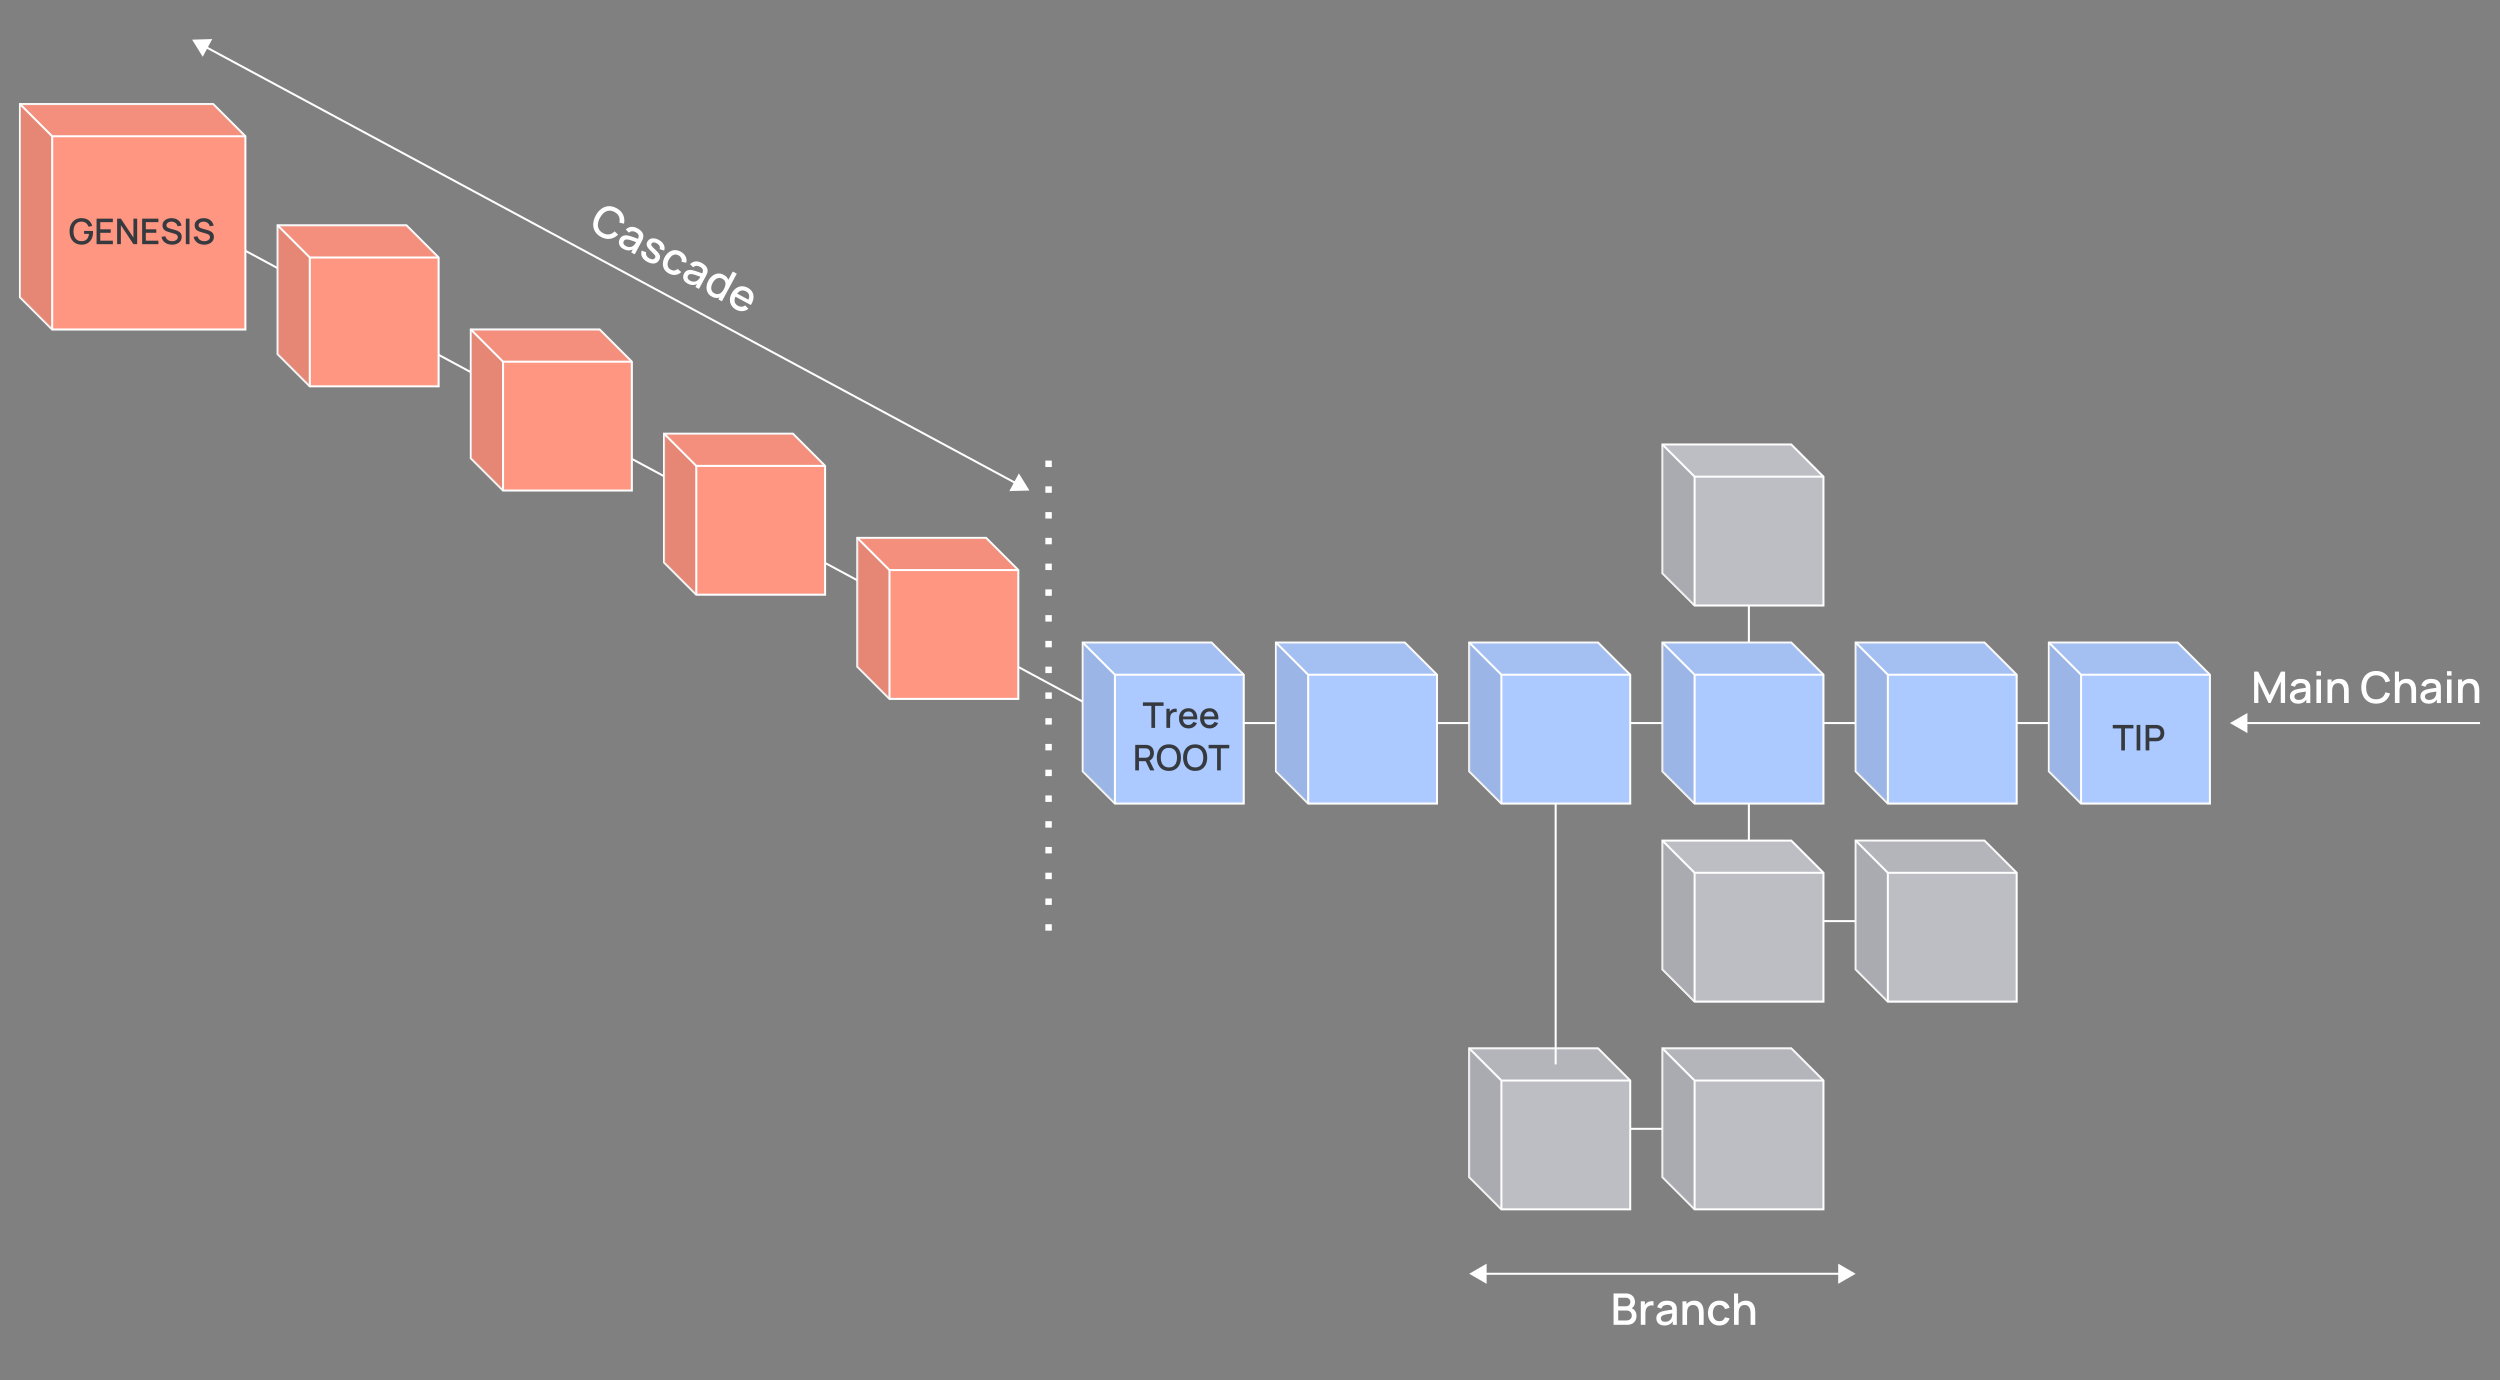 <?xml version="1.0" encoding="UTF-8"?><svg id="a" xmlns="http://www.w3.org/2000/svg" viewBox="0 0 1237.45 683.24"><rect x="0" y="0" width="1237.45" height="683.24" fill="#808080" stroke="none"/><defs><style>.b{opacity:.05;}.c{opacity:.1;}.d{fill:#fff;}.e{fill:#ff9682;}.f{fill:#bdbdc4;}.g{fill:#accaff;}.h{fill:#363a3f;}.i{fill:none;stroke:#fff;stroke-miterlimit:10;}</style></defs><line class="i" x1="865.66" y1="294.93" x2="865.66" y2="424.05"/><line class="i" x1="105.52" y1="115.55" x2="542.61" y2="350.91"/><path class="d" d="M517.43,231.17v-3.19h3.19v3.19m-3.19,12.75v-3.19h3.19v3.19m-3.19,12.75v-3.19h3.19v3.19m-3.19,12.75v-3.19h3.19v3.19m-3.19,12.75v-3.19h3.19v3.19m-3.19,12.75v-3.19h3.19v3.19m-3.19,12.75v-3.19h3.19v3.19m-3.19,12.75v-3.19h3.19v3.19m-3.19,12.75v-3.19h3.19v3.19m-3.19,12.75v-3.19h3.19v3.19m-3.19,12.75v-3.19h3.19v3.19m-3.19,12.75v-3.19h3.19v3.19m-3.19,12.75v-3.19h3.19v3.19m-3.19,12.75v-3.19h3.19v3.19m-3.19,12.75v-3.19h3.19v3.19m-3.19,12.75v-3.19h3.19v3.19m-3.19,12.75v-3.19h3.19v3.19m-3.19,12.75v-3.19h3.19v3.19m-3.19,12.75v-3.19h3.19v3.19"/><g><polygon class="g" points="535.93 318.04 599.69 318.04 615.63 333.98 615.63 397.75 551.87 397.75 535.93 381.81 535.93 318.04"/><polygon class="i" points="535.93 318.04 599.69 318.04 615.63 333.98 615.63 397.75 551.87 397.75 535.93 381.81 535.93 318.04"/><polygon class="b" points="535.93 318.04 599.69 318.04 615.63 333.98 551.87 333.98 535.93 318.04"/><polygon class="c" points="535.93 318.04 551.87 333.98 551.87 397.75 535.93 381.81 535.93 318.04"/><path class="i" d="M551.87,333.98h63.76m-63.76,63.76v-63.76l-15.94-15.94"/></g><g><path class="h" d="M569.91,360.29v-10.9h-4.2v-1.73h10.23v1.73h-4.2v10.9h-1.83Z"/><path class="h" d="M577.34,360.29v-9.47h1.63v2.3l-.23-.3c.12-.3,.27-.58,.46-.84,.19-.25,.4-.46,.65-.63,.24-.18,.51-.31,.8-.41,.29-.1,.6-.15,.91-.18s.61,0,.89,.05v1.72c-.31-.08-.65-.1-1.03-.07-.38,.04-.72,.16-1.04,.36-.3,.19-.53,.43-.71,.7-.17,.27-.3,.58-.37,.92-.08,.34-.11,.69-.11,1.06v4.78h-1.85Z"/><path class="h" d="M588.31,360.55c-.94,0-1.77-.21-2.48-.62-.71-.41-1.26-.99-1.66-1.73s-.59-1.6-.59-2.57c0-1.03,.19-1.93,.58-2.69s.93-1.35,1.63-1.76c.7-.41,1.5-.62,2.43-.62s1.79,.22,2.46,.67,1.18,1.08,1.52,1.91c.34,.82,.47,1.8,.4,2.94h-1.83v-.67c-.01-1.1-.22-1.91-.63-2.44-.41-.53-1.02-.79-1.85-.79-.92,0-1.61,.29-2.07,.87s-.69,1.41-.69,2.51,.23,1.85,.69,2.42c.46,.57,1.13,.85,2,.85,.57,0,1.07-.13,1.49-.39,.42-.26,.74-.63,.98-1.12l1.8,.57c-.37,.85-.93,1.5-1.67,1.97-.75,.46-1.58,.7-2.5,.7Zm-3.38-4.48v-1.43h6.76v1.43h-6.76Z"/><path class="h" d="M598.77,360.55c-.94,0-1.77-.21-2.48-.62-.71-.41-1.26-.99-1.66-1.73s-.59-1.6-.59-2.57c0-1.03,.19-1.93,.58-2.69s.93-1.35,1.63-1.76c.7-.41,1.5-.62,2.43-.62s1.79,.22,2.46,.67,1.18,1.08,1.52,1.91c.34,.82,.47,1.8,.4,2.94h-1.83v-.67c-.01-1.1-.22-1.91-.63-2.44-.41-.53-1.02-.79-1.85-.79-.92,0-1.61,.29-2.07,.87s-.69,1.41-.69,2.51,.23,1.85,.69,2.42c.46,.57,1.13,.85,2,.85,.57,0,1.07-.13,1.49-.39,.42-.26,.74-.63,.98-1.12l1.8,.57c-.37,.85-.93,1.5-1.67,1.97-.75,.46-1.58,.7-2.5,.7Zm-3.38-4.48v-1.43h6.76v1.43h-6.76Z"/><path class="h" d="M561.92,381.32v-12.62h5.1c.12,0,.27,0,.46,.01,.18,0,.35,.03,.52,.06,.7,.11,1.29,.35,1.76,.72s.82,.83,1.06,1.39c.23,.56,.35,1.18,.35,1.86,0,1.01-.26,1.87-.77,2.6-.51,.73-1.29,1.18-2.31,1.36l-.75,.09h-3.58v4.53h-1.83Zm1.83-6.27h3.2c.12,0,.25,0,.39-.02,.14-.01,.28-.03,.41-.06,.37-.09,.67-.25,.9-.49,.23-.24,.39-.51,.49-.82,.1-.31,.15-.62,.15-.93s-.05-.62-.15-.92c-.1-.31-.26-.58-.49-.81-.23-.24-.53-.4-.9-.49-.13-.04-.26-.06-.41-.07-.14-.01-.27-.02-.39-.02h-3.2v4.63Zm5.55,6.27l-2.49-5.14,1.85-.47,2.74,5.61h-2.09Z"/><path class="h" d="M578.59,381.59c-1.26,0-2.34-.28-3.23-.83s-1.57-1.32-2.04-2.31c-.47-.99-.71-2.13-.71-3.44s.23-2.45,.71-3.44,1.15-1.76,2.04-2.31,1.96-.83,3.23-.83,2.33,.28,3.22,.83c.89,.55,1.57,1.32,2.04,2.31s.7,2.13,.7,3.44-.23,2.45-.7,3.44c-.47,.99-1.15,1.76-2.04,2.31-.89,.55-1.96,.83-3.22,.83Zm0-1.74c.89,.01,1.64-.19,2.23-.59,.59-.41,1.04-.97,1.34-1.7s.45-1.57,.45-2.54-.15-1.81-.45-2.53-.74-1.28-1.34-1.69c-.59-.4-1.34-.61-2.23-.61-.89-.01-1.64,.18-2.23,.59s-1.04,.97-1.34,1.7-.45,1.58-.46,2.54,.14,1.81,.44,2.53c.3,.72,.75,1.28,1.35,1.69,.6,.4,1.35,.61,2.24,.61Z"/><path class="h" d="M591.58,381.59c-1.26,0-2.34-.28-3.23-.83s-1.57-1.32-2.04-2.31c-.47-.99-.71-2.13-.71-3.44s.23-2.45,.71-3.44,1.15-1.76,2.04-2.31,1.96-.83,3.23-.83,2.33,.28,3.22,.83c.89,.55,1.57,1.32,2.04,2.31s.7,2.13,.7,3.44-.23,2.45-.7,3.44c-.47,.99-1.15,1.76-2.04,2.31-.89,.55-1.96,.83-3.22,.83Zm0-1.74c.89,.01,1.64-.19,2.23-.59,.59-.41,1.04-.97,1.34-1.7s.45-1.57,.45-2.54-.15-1.81-.45-2.53-.74-1.28-1.34-1.69c-.59-.4-1.34-.61-2.23-.61-.89-.01-1.64,.18-2.23,.59s-1.04,.97-1.34,1.7-.45,1.58-.46,2.54,.14,1.81,.44,2.53c.3,.72,.75,1.28,1.35,1.69,.6,.4,1.35,.61,2.24,.61Z"/><path class="h" d="M602.44,381.32v-10.9h-4.2v-1.73h10.23v1.73h-4.2v10.9h-1.83Z"/></g><g><polygon class="g" points="631.57 318.04 695.33 318.04 711.28 333.98 711.28 397.75 647.51 397.75 631.57 381.81 631.57 318.04"/><polygon class="i" points="631.57 318.04 695.33 318.04 711.28 333.98 711.28 397.75 647.51 397.75 631.57 381.81 631.57 318.04"/><polygon class="b" points="631.57 318.04 695.33 318.04 711.28 333.98 647.51 333.98 631.57 318.04"/><polygon class="c" points="631.57 318.04 647.51 333.98 647.51 397.75 631.57 381.81 631.57 318.04"/><path class="i" d="M647.51,333.98h63.76m-63.76,63.76v-63.76l-15.94-15.94"/></g><g><polygon class="g" points="727.22 318.04 790.98 318.04 806.92 333.98 806.92 397.75 743.16 397.75 727.22 381.81 727.22 318.04"/><polygon class="i" points="727.22 318.04 790.98 318.04 806.92 333.98 806.92 397.75 743.16 397.75 727.22 381.81 727.22 318.04"/><polygon class="b" points="727.22 318.04 790.98 318.04 806.92 333.98 743.16 333.98 727.22 318.04"/><polygon class="c" points="727.22 318.04 743.16 333.98 743.16 397.75 727.22 381.81 727.22 318.04"/><path class="i" d="M743.16,333.98h63.76m-63.76,63.76v-63.76l-15.94-15.94"/></g><g><polygon class="g" points="822.86 318.04 886.63 318.04 902.57 333.98 902.57 397.75 838.8 397.75 822.86 381.81 822.86 318.04"/><polygon class="i" points="822.86 318.04 886.63 318.04 902.57 333.98 902.57 397.75 838.8 397.75 822.86 381.81 822.86 318.04"/><polygon class="b" points="822.86 318.04 886.63 318.04 902.57 333.98 838.8 333.98 822.86 318.04"/><polygon class="c" points="822.86 318.04 838.8 333.98 838.8 397.75 822.86 381.81 822.86 318.04"/><path class="i" d="M838.8,333.98h63.76m-63.76,63.76v-63.76l-15.94-15.94"/></g><g><polygon class="g" points="1014.15 318.04 1077.92 318.04 1093.86 333.98 1093.86 397.75 1030.09 397.75 1014.15 381.81 1014.15 318.04"/><polygon class="i" points="1014.15 318.04 1077.92 318.04 1093.86 333.98 1093.86 397.75 1030.09 397.75 1014.15 381.81 1014.15 318.04"/><polygon class="b" points="1014.15 318.04 1077.92 318.04 1093.86 333.98 1030.09 333.98 1014.15 318.04"/><polygon class="c" points="1014.15 318.04 1030.09 333.98 1030.09 397.75 1014.15 381.81 1014.15 318.04"/><path class="i" d="M1030.09,333.98h63.76m-63.76,63.76v-63.76l-15.94-15.94"/></g><g><path class="h" d="M1049.97,371.45v-10.9h-4.2v-1.73h10.23v1.73h-4.2v10.9h-1.83Z"/><path class="h" d="M1057.58,371.45v-12.62h1.83v12.62h-1.83Z"/><path class="h" d="M1062.04,371.45v-12.62h5.1c.12,0,.27,0,.46,.01,.18,0,.35,.03,.52,.06,.7,.11,1.29,.35,1.76,.72s.82,.83,1.06,1.39c.23,.56,.35,1.18,.35,1.86s-.12,1.31-.35,1.87c-.23,.56-.59,1.03-1.06,1.39s-1.06,.61-1.76,.72c-.16,.02-.34,.04-.52,.05-.18,.01-.33,.02-.45,.02h-3.27v4.53h-1.83Zm1.83-6.27h3.2c.12,0,.25,0,.39-.02,.14-.01,.28-.03,.41-.06,.37-.09,.67-.25,.9-.49,.23-.24,.39-.51,.49-.82,.1-.31,.15-.62,.15-.93s-.05-.62-.15-.92c-.1-.31-.26-.58-.49-.81-.23-.24-.53-.4-.9-.49-.13-.04-.26-.06-.41-.07-.14-.01-.27-.02-.39-.02h-3.2v4.63Z"/></g><line class="i" x1="806.92" y1="558.75" x2="838.8" y2="558.75"/><polygon class="f" points="727.22 518.9 790.98 518.9 806.92 534.84 806.92 598.6 743.16 598.6 727.22 582.66 727.22 518.9"/><polygon class="i" points="727.22 518.9 790.98 518.9 806.92 534.84 806.92 598.6 743.16 598.6 727.22 582.66 727.22 518.9"/><polygon class="b" points="727.22 518.9 790.98 518.9 806.92 534.84 743.16 534.84 727.22 518.9"/><polygon class="c" points="727.22 518.9 743.16 534.84 743.16 598.6 727.22 582.66 727.22 518.9"/><path class="i" d="M743.16,534.84h63.76m-63.76,63.76v-63.76l-15.94-15.94"/><polygon class="f" points="822.86 518.9 886.63 518.9 902.57 534.84 902.57 598.6 838.8 598.6 822.86 582.66 822.86 518.9"/><polygon class="i" points="822.86 518.9 886.63 518.9 902.57 534.84 902.57 598.6 838.8 598.6 822.86 582.66 822.86 518.9"/><polygon class="b" points="822.86 518.9 886.63 518.9 902.57 534.84 838.8 534.84 822.86 518.9"/><polygon class="c" points="822.86 518.9 838.8 534.84 838.8 598.6 822.86 582.66 822.86 518.9"/><path class="i" d="M838.8,534.84h63.76m-63.76,63.76v-63.76l-15.94-15.94"/><g><line class="i" x1="615.63" y1="357.9" x2="631.57" y2="357.9"/><line class="i" x1="711.28" y1="357.9" x2="727.22" y2="357.9"/><line class="i" x1="806.92" y1="357.9" x2="822.86" y2="357.9"/><line class="i" x1="902.57" y1="357.9" x2="918.51" y2="357.9"/><line class="i" x1="998.21" y1="357.9" x2="1014.15" y2="357.9"/></g><g><polygon class="g" points="918.51 318.04 982.27 318.04 998.21 333.98 998.21 397.75 934.45 397.75 918.51 381.81 918.51 318.04"/><polygon class="i" points="918.51 318.04 982.27 318.04 998.21 333.98 998.21 397.75 934.45 397.75 918.51 381.81 918.51 318.04"/><polygon class="b" points="918.51 318.04 982.27 318.04 998.21 333.98 934.45 333.98 918.51 318.04"/><polygon class="c" points="918.51 318.04 934.45 333.98 934.45 397.75 918.51 381.81 918.51 318.04"/><path class="i" d="M934.45,333.98h63.76m-63.76,63.76v-63.76l-15.94-15.94"/></g><g><line class="i" x1="1110.97" y1="357.9" x2="1227.57" y2="357.9"/><polygon class="d" points="1112.43 362.88 1103.79 357.9 1112.43 352.91 1112.43 362.88"/></g><g><path class="d" d="M1115.74,347.97v-15.54h2.04l5.63,11.68,5.6-11.68h2.06v15.52h-2.14v-10.63l-5.02,10.64h-1.03l-5.03-10.64v10.64h-2.12Z"/><path class="d" d="M1137.38,348.3c-.86,0-1.59-.16-2.17-.48-.58-.32-1.02-.74-1.32-1.27-.3-.53-.45-1.11-.45-1.74,0-.59,.1-1.11,.31-1.55,.21-.45,.52-.83,.93-1.14,.41-.31,.91-.57,1.51-.76,.52-.15,1.1-.28,1.76-.4,.65-.11,1.34-.22,2.07-.32,.72-.1,1.44-.2,2.15-.3l-.82,.45c.01-.91-.18-1.59-.58-2.03-.4-.44-1.08-.66-2.05-.66-.61,0-1.17,.14-1.68,.43-.51,.28-.87,.75-1.07,1.41l-2.1-.65c.29-1,.84-1.79,1.64-2.38,.81-.59,1.89-.88,3.23-.88,1.04,0,1.95,.18,2.72,.53,.77,.36,1.34,.92,1.7,1.69,.19,.38,.3,.78,.35,1.21s.06,.88,.06,1.37v7.17h-2v-2.66l.39,.35c-.48,.89-1.09,1.56-1.84,1.99-.75,.44-1.66,.65-2.75,.65Zm.4-1.84c.64,0,1.19-.11,1.65-.34s.83-.52,1.11-.87,.46-.72,.55-1.1c.12-.35,.19-.73,.21-1.17,.02-.43,.03-.78,.03-1.04l.73,.27c-.71,.11-1.36,.21-1.94,.29-.58,.09-1.11,.17-1.58,.25-.47,.08-.89,.18-1.26,.3-.31,.11-.58,.24-.83,.39-.24,.15-.43,.33-.57,.55s-.21,.48-.21,.79,.08,.58,.23,.84c.15,.26,.38,.46,.69,.61,.31,.15,.7,.23,1.19,.23Z"/><path class="d" d="M1146.59,334.41v-2.19h2.25v2.19h-2.25Zm0,13.56v-11.65h2.25v11.65h-2.25Z"/><path class="d" d="M1152.07,347.97v-11.65h2.02v3.37h.27v8.29h-2.29Zm8.19,0v-5.73c0-.45-.04-.92-.11-1.4-.08-.48-.22-.92-.43-1.33-.21-.41-.51-.74-.9-.99-.38-.25-.89-.38-1.5-.38-.4,0-.78,.07-1.14,.2-.36,.13-.67,.35-.94,.64s-.48,.68-.64,1.17c-.15,.48-.23,1.07-.23,1.76l-1.4-.53c0-1.06,.2-1.99,.59-2.8,.4-.81,.96-1.44,1.71-1.89,.74-.45,1.64-.68,2.69-.68,.81,0,1.48,.13,2.03,.39,.55,.26,.99,.6,1.33,1.02,.34,.42,.6,.88,.78,1.38,.18,.5,.3,.98,.37,1.46s.1,.89,.1,1.25v6.47h-2.29Z"/><path class="d" d="M1176.15,348.3c-1.55,0-2.88-.34-3.97-1.02-1.09-.68-1.93-1.63-2.51-2.84s-.87-2.62-.87-4.23,.29-3.01,.87-4.23,1.42-2.16,2.51-2.84c1.09-.68,2.42-1.02,3.97-1.02,1.79,0,3.27,.45,4.45,1.36s1.99,2.12,2.45,3.66l-2.29,.61c-.3-1.09-.84-1.94-1.61-2.56-.77-.62-1.77-.93-3-.93-1.1,0-2.02,.25-2.75,.74s-1.29,1.19-1.66,2.08c-.37,.89-.56,1.93-.56,3.12,0,1.19,.17,2.23,.54,3.12,.37,.89,.92,1.59,1.66,2.08,.74,.5,1.66,.74,2.76,.74,1.23,0,2.23-.31,3-.93,.77-.62,1.31-1.47,1.61-2.55l2.29,.62c-.46,1.53-1.28,2.75-2.45,3.66s-2.66,1.36-4.45,1.36Z"/><path class="d" d="M1185.42,347.97v-15.54h2.02v8.38h.27v7.15h-2.29Zm8.19,0v-5.73c0-.45-.04-.92-.11-1.4-.08-.48-.22-.92-.43-1.33-.21-.41-.51-.74-.9-.99-.38-.25-.89-.38-1.5-.38-.4,0-.78,.07-1.14,.2-.36,.13-.67,.35-.94,.64s-.48,.68-.64,1.17c-.15,.48-.23,1.07-.23,1.76l-1.4-.53c0-1.06,.2-1.99,.59-2.8,.4-.81,.96-1.44,1.71-1.89,.74-.45,1.64-.68,2.69-.68,.81,0,1.48,.13,2.03,.39,.55,.26,.99,.6,1.33,1.02,.34,.42,.6,.88,.78,1.38,.18,.5,.3,.98,.37,1.46s.1,.89,.1,1.25v6.47h-2.29Z"/><path class="d" d="M1201.99,348.3c-.86,0-1.59-.16-2.17-.48-.58-.32-1.02-.74-1.32-1.27-.3-.53-.45-1.11-.45-1.74,0-.59,.1-1.11,.31-1.55,.21-.45,.52-.83,.93-1.14,.41-.31,.91-.57,1.51-.76,.52-.15,1.1-.28,1.76-.4,.65-.11,1.34-.22,2.07-.32,.72-.1,1.44-.2,2.15-.3l-.82,.45c.01-.91-.18-1.59-.58-2.03-.4-.44-1.08-.66-2.05-.66-.61,0-1.17,.14-1.68,.43-.51,.28-.87,.75-1.07,1.41l-2.1-.65c.29-1,.84-1.79,1.64-2.38,.81-.59,1.89-.88,3.23-.88,1.04,0,1.95,.18,2.72,.53,.77,.36,1.34,.92,1.7,1.69,.19,.38,.3,.78,.35,1.21s.06,.88,.06,1.37v7.17h-2v-2.66l.39,.35c-.48,.89-1.09,1.56-1.84,1.99-.75,.44-1.66,.65-2.75,.65Zm.4-1.84c.64,0,1.19-.11,1.65-.34s.83-.52,1.11-.87,.46-.72,.55-1.1c.12-.35,.19-.73,.21-1.17,.02-.43,.03-.78,.03-1.04l.73,.27c-.71,.11-1.36,.21-1.94,.29-.58,.09-1.11,.17-1.58,.25-.47,.08-.89,.18-1.26,.3-.31,.11-.58,.24-.83,.39-.24,.15-.43,.33-.57,.55s-.21,.48-.21,.79,.08,.58,.23,.84c.15,.26,.38,.46,.69,.61,.31,.15,.7,.23,1.19,.23Z"/><path class="d" d="M1211.21,334.41v-2.19h2.25v2.19h-2.25Zm0,13.56v-11.65h2.25v11.65h-2.25Z"/><path class="d" d="M1216.69,347.97v-11.65h2.02v3.37h.27v8.29h-2.29Zm8.19,0v-5.73c0-.45-.04-.92-.11-1.4-.08-.48-.22-.92-.43-1.33-.21-.41-.51-.74-.9-.99-.38-.25-.89-.38-1.5-.38-.4,0-.78,.07-1.14,.2-.36,.13-.67,.35-.94,.64s-.48,.68-.64,1.17c-.15,.48-.23,1.07-.23,1.76l-1.4-.53c0-1.06,.2-1.99,.59-2.8,.4-.81,.96-1.44,1.71-1.89,.74-.45,1.64-.68,2.69-.68,.81,0,1.48,.13,2.03,.39,.55,.26,.99,.6,1.33,1.02,.34,.42,.6,.88,.78,1.38,.18,.5,.3,.98,.37,1.46s.1,.89,.1,1.25v6.47h-2.29Z"/></g><g><line class="i" x1="101.42" y1="23.03" x2="503.25" y2="239.4"/><polygon class="d" points="100.34 28.11 95.1 19.63 105.07 19.33 100.34 28.11"/><polygon class="d" points="499.6 243.09 509.56 242.8 504.33 234.31 499.6 243.09"/></g><g><path class="d" d="M297.5,117.29c-1.37-.74-2.37-1.66-3.01-2.78-.64-1.12-.93-2.35-.86-3.69,.07-1.34,.48-2.72,1.24-4.14,.76-1.41,1.68-2.52,2.77-3.31s2.27-1.23,3.56-1.31c1.28-.08,2.61,.25,3.98,.98,1.58,.85,2.67,1.95,3.27,3.31,.61,1.36,.75,2.82,.43,4.38l-2.3-.54c.25-1.1,.18-2.1-.21-3.02-.39-.91-1.12-1.66-2.21-2.24-.97-.52-1.89-.74-2.78-.65-.88,.09-1.7,.44-2.45,1.05-.75,.61-1.4,1.44-1.97,2.48-.57,1.04-.9,2.04-1,3-.1,.96,.06,1.83,.48,2.62,.41,.79,1.1,1.44,2.07,1.96,1.08,.58,2.11,.78,3.09,.6,.98-.18,1.85-.67,2.63-1.48l1.72,1.63c-1.13,1.13-2.43,1.82-3.89,2.06-1.46,.24-2.99-.06-4.56-.91Z"/><path class="d" d="M308.57,123.25c-.76-.41-1.32-.89-1.68-1.45-.36-.56-.55-1.14-.56-1.75-.01-.61,.13-1.19,.43-1.75,.28-.52,.62-.93,1.01-1.22,.39-.29,.85-.48,1.36-.56s1.07-.07,1.69,.05c.53,.11,1.11,.27,1.74,.48,.63,.21,1.29,.44,1.97,.69,.68,.25,1.36,.51,2.04,.75h-.94c.45-.79,.6-1.48,.46-2.05-.14-.58-.64-1.1-1.49-1.56-.54-.29-1.1-.43-1.68-.42-.58,0-1.12,.25-1.61,.73l-1.55-1.57c.73-.74,1.59-1.18,2.58-1.32,.99-.14,2.08,.12,3.26,.75,.92,.49,1.63,1.08,2.15,1.76,.51,.68,.74,1.44,.69,2.29-.02,.42-.1,.83-.27,1.23s-.36,.81-.59,1.24l-3.4,6.32-1.76-.95,1.26-2.35,.18,.49c-.85,.56-1.7,.85-2.56,.88-.86,.03-1.77-.21-2.73-.73Zm1.23-1.43c.56,.3,1.1,.46,1.61,.48,.51,.02,.98-.06,1.39-.24,.41-.18,.75-.41,1.01-.71,.27-.25,.52-.55,.74-.93,.22-.37,.39-.67,.51-.9l.52,.59c-.68-.24-1.29-.46-1.85-.66-.55-.2-1.06-.38-1.51-.53-.45-.15-.87-.26-1.25-.33-.32-.05-.63-.07-.91-.05-.28,.02-.54,.09-.76,.21-.23,.12-.41,.32-.56,.59-.14,.27-.21,.55-.2,.84,.01,.3,.12,.58,.32,.86,.2,.28,.51,.53,.94,.76Z"/><path class="d" d="M320.42,129.62c-1.25-.67-2.12-1.49-2.6-2.47-.49-.97-.55-2.01-.19-3.1l2.2,.78c-.16,.6-.09,1.18,.2,1.73,.29,.55,.78,1.02,1.47,1.38,.62,.33,1.17,.47,1.66,.41,.49-.06,.85-.32,1.09-.76,.14-.26,.19-.5,.15-.73-.04-.23-.21-.52-.53-.88-.31-.36-.82-.86-1.5-1.51-.76-.7-1.32-1.32-1.7-1.86-.37-.54-.58-1.05-.61-1.51-.03-.47,.09-.95,.36-1.45,.33-.62,.79-1.07,1.37-1.36s1.23-.39,1.97-.32c.73,.07,1.5,.32,2.31,.75,.79,.42,1.42,.92,1.9,1.5,.48,.58,.79,1.2,.93,1.85,.14,.66,.08,1.31-.17,1.96l-2.23-.72c.2-.53,.17-1.04-.06-1.54-.24-.5-.67-.93-1.28-1.29-.59-.35-1.13-.51-1.62-.49-.49,.02-.85,.23-1.06,.62-.12,.23-.16,.46-.1,.69,.06,.24,.25,.54,.58,.9,.33,.37,.85,.87,1.54,1.5,.74,.69,1.29,1.3,1.66,1.84,.36,.54,.55,1.06,.57,1.54,.02,.49-.11,1-.4,1.52-.55,1.01-1.34,1.61-2.39,1.79-1.05,.18-2.22-.08-3.52-.78Z"/><path class="d" d="M331.06,135.37c-1.05-.57-1.82-1.28-2.3-2.15-.48-.86-.7-1.81-.65-2.84,.05-1.03,.35-2.06,.91-3.1,.58-1.05,1.28-1.88,2.12-2.48,.84-.6,1.75-.93,2.74-.99,.99-.06,2,.19,3.04,.74,1.12,.6,1.93,1.4,2.42,2.38,.5,.99,.61,2.03,.34,3.14l-2.28-.49c.11-.68,.03-1.3-.24-1.86-.28-.56-.7-1-1.28-1.31-.65-.35-1.27-.49-1.85-.4-.58,.08-1.12,.33-1.61,.76-.49,.42-.92,.98-1.3,1.65-.56,1.06-.78,2.05-.65,2.96,.13,.91,.66,1.62,1.6,2.12,.64,.34,1.24,.48,1.79,.39,.55-.08,1.08-.34,1.59-.78l1.76,1.56c-.88,.82-1.84,1.29-2.9,1.41-1.06,.12-2.14-.12-3.24-.71Z"/><path class="d" d="M340.37,140.38c-.76-.41-1.32-.89-1.68-1.45-.36-.56-.55-1.14-.56-1.75-.01-.61,.13-1.19,.43-1.75,.28-.52,.62-.93,1.01-1.22,.39-.29,.85-.48,1.36-.56s1.07-.07,1.69,.05c.53,.11,1.11,.27,1.74,.48,.63,.21,1.29,.44,1.97,.69,.68,.25,1.36,.51,2.04,.75h-.94c.45-.79,.6-1.48,.46-2.05-.14-.58-.64-1.1-1.49-1.56-.54-.29-1.1-.43-1.68-.42-.58,0-1.12,.25-1.61,.73l-1.55-1.57c.73-.74,1.59-1.18,2.58-1.32,.99-.14,2.08,.12,3.26,.75,.92,.49,1.63,1.08,2.15,1.76,.51,.68,.74,1.44,.69,2.29-.02,.42-.1,.83-.27,1.23s-.36,.81-.59,1.24l-3.4,6.32-1.76-.95,1.26-2.35,.18,.49c-.85,.56-1.7,.85-2.56,.88-.86,.03-1.77-.21-2.73-.73Zm1.23-1.43c.56,.3,1.1,.46,1.61,.48s.98-.06,1.39-.24c.41-.18,.75-.41,1.01-.71,.27-.25,.52-.55,.74-.93,.22-.37,.39-.67,.51-.9l.52,.59c-.68-.24-1.29-.46-1.85-.66-.55-.2-1.06-.38-1.51-.53-.45-.15-.87-.26-1.25-.33-.32-.05-.63-.07-.91-.05-.28,.02-.54,.09-.76,.21-.23,.12-.41,.32-.56,.59-.14,.27-.21,.55-.2,.84,.01,.3,.12,.58,.32,.86,.2,.28,.51,.53,.94,.76Z"/><path class="d" d="M352.37,146.84c-.96-.51-1.65-1.2-2.09-2.04-.44-.85-.62-1.78-.56-2.81,.07-1.02,.38-2.05,.93-3.07,.56-1.03,1.24-1.85,2.06-2.46,.82-.61,1.7-.96,2.66-1.06,.95-.09,1.91,.12,2.87,.64,.97,.52,1.66,1.2,2.07,2.02,.41,.83,.56,1.74,.46,2.74-.1,1-.43,2.01-.98,3.04-.55,1.03-1.22,1.86-2,2.49-.78,.63-1.63,1.01-2.56,1.13-.92,.12-1.87-.08-2.86-.61Zm1.24-1.65c.65,.35,1.27,.48,1.85,.39,.58-.09,1.11-.35,1.59-.8,.48-.44,.92-1.02,1.3-1.73s.62-1.39,.72-2.04c.1-.65,.03-1.23-.21-1.75-.24-.52-.67-.95-1.29-1.28-.66-.36-1.29-.49-1.89-.39-.6,.09-1.15,.36-1.65,.79-.5,.43-.93,.99-1.29,1.66-.36,.68-.59,1.35-.68,2-.09,.66-.01,1.26,.23,1.81,.24,.55,.68,.99,1.31,1.33Zm1.97,3.01l3.97-7.38-.23-.12,3.39-6.3,1.99,1.07-7.37,13.68-1.77-.95Z"/><path class="d" d="M364.4,153.32c-1.02-.55-1.79-1.25-2.32-2.11-.53-.86-.79-1.81-.79-2.84,0-1.03,.29-2.07,.86-3.13,.6-1.12,1.34-1.98,2.2-2.58,.86-.6,1.79-.92,2.79-.96s1.99,.2,2.99,.74c1.04,.56,1.8,1.28,2.28,2.16s.65,1.86,.54,2.95c-.12,1.09-.54,2.23-1.28,3.42l-1.99-1.07,.39-.72c.63-1.2,.88-2.2,.74-3.01-.13-.81-.65-1.45-1.55-1.94-.99-.54-1.91-.62-2.75-.27-.84,.36-1.58,1.13-2.21,2.31-.61,1.13-.83,2.13-.66,3.02,.17,.89,.72,1.58,1.67,2.09,.62,.33,1.23,.48,1.84,.44,.61-.04,1.18-.25,1.71-.64l1.62,1.67c-.89,.7-1.88,1.09-2.96,1.16-1.08,.07-2.12-.17-3.11-.7Zm-1.04-6.82l.83-1.55,7.32,3.94-.83,1.55-7.32-3.94Z"/></g><g><line class="i" x1="734.39" y1="630.49" x2="911.33" y2="630.49"/><polygon class="d" points="735.85 635.47 727.22 630.49 735.85 625.5 735.85 635.47"/><polygon class="d" points="909.87 635.47 918.51 630.49 909.87 625.5 909.87 635.47"/></g><g><path class="d" d="M798.68,655.77v-15.54h6.11c.99,0,1.81,.2,2.48,.6,.67,.4,1.17,.92,1.51,1.56s.51,1.31,.51,2.01c0,.86-.21,1.59-.63,2.2s-.99,1.03-1.7,1.25l-.02-.53c.99,.24,1.75,.72,2.29,1.43,.53,.71,.8,1.53,.8,2.48s-.18,1.71-.54,2.38c-.36,.68-.89,1.2-1.59,1.58-.69,.38-1.53,.57-2.52,.57h-6.69Zm2.29-9.19h3.79c.42,0,.79-.08,1.13-.25,.33-.17,.6-.41,.8-.73,.2-.32,.3-.71,.3-1.16,0-.6-.2-1.1-.6-1.49-.4-.39-.94-.58-1.62-.58h-3.79v4.22Zm0,7.04h4.06c.51,0,.97-.1,1.38-.29s.73-.47,.96-.84,.35-.8,.35-1.3c0-.47-.1-.89-.31-1.27-.2-.38-.5-.68-.88-.9-.39-.22-.84-.33-1.35-.33h-4.2v4.92Z"/><path class="d" d="M812.16,655.77v-11.65h2.01v2.83l-.28-.37c.14-.37,.33-.72,.56-1.03,.23-.31,.5-.57,.8-.77,.29-.22,.62-.38,.99-.5s.74-.19,1.12-.22c.38-.03,.75,0,1.1,.06v2.11c-.38-.1-.8-.13-1.27-.09s-.89,.19-1.28,.44c-.37,.24-.66,.52-.87,.86-.21,.34-.37,.71-.46,1.13s-.14,.85-.14,1.31v5.88h-2.28Z"/><path class="d" d="M823.79,656.09c-.86,0-1.59-.16-2.17-.48-.58-.32-1.02-.74-1.32-1.27-.3-.53-.45-1.11-.45-1.74,0-.59,.1-1.11,.31-1.55,.21-.45,.52-.83,.93-1.14,.41-.31,.91-.57,1.51-.76,.52-.15,1.1-.28,1.76-.4,.65-.12,1.34-.22,2.07-.32s1.44-.2,2.15-.3l-.82,.45c.01-.91-.18-1.59-.58-2.03-.4-.44-1.08-.66-2.05-.66-.61,0-1.17,.14-1.68,.43-.51,.28-.87,.75-1.07,1.41l-2.1-.65c.29-1,.84-1.79,1.64-2.38,.81-.59,1.89-.88,3.23-.88,1.04,0,1.95,.18,2.72,.53,.77,.36,1.34,.92,1.7,1.69,.19,.38,.3,.78,.35,1.21,.04,.42,.06,.88,.06,1.37v7.17h-2v-2.67l.39,.35c-.48,.89-1.09,1.56-1.84,1.99-.75,.44-1.66,.65-2.75,.65Zm.4-1.84c.64,0,1.19-.11,1.65-.34s.83-.52,1.11-.87,.46-.72,.55-1.1c.12-.34,.19-.73,.21-1.17,.02-.43,.03-.78,.03-1.04l.73,.27c-.71,.11-1.36,.21-1.94,.29-.58,.09-1.11,.17-1.58,.25-.47,.08-.89,.18-1.26,.3-.31,.11-.58,.24-.83,.39-.24,.15-.43,.33-.57,.55-.14,.21-.21,.48-.21,.79s.08,.58,.23,.84c.15,.26,.38,.46,.69,.61,.31,.15,.7,.23,1.19,.23Z"/><path class="d" d="M832.78,655.77v-11.65h2.02v3.37h.27v8.29h-2.29Zm8.19,0v-5.73c0-.45-.04-.92-.11-1.4-.08-.48-.22-.92-.43-1.33-.21-.41-.51-.74-.9-.99-.38-.25-.89-.38-1.5-.38-.4,0-.78,.07-1.14,.2-.36,.13-.67,.35-.94,.64s-.48,.68-.64,1.17c-.15,.48-.23,1.07-.23,1.76l-1.4-.53c0-1.06,.2-1.99,.59-2.8,.4-.81,.96-1.44,1.71-1.89,.74-.45,1.64-.68,2.69-.68,.81,0,1.48,.13,2.03,.39s.99,.6,1.33,1.02c.34,.42,.6,.88,.78,1.38,.18,.5,.3,.98,.37,1.46s.1,.89,.1,1.25v6.47h-2.29Z"/><path class="d" d="M851.04,656.09c-1.19,0-2.21-.27-3.04-.8s-1.47-1.26-1.92-2.19-.67-1.98-.67-3.16c0-1.2,.24-2.26,.69-3.19s1.1-1.65,1.94-2.17c.84-.53,1.85-.79,3.03-.79,1.27,0,2.36,.32,3.26,.95,.9,.63,1.5,1.5,1.79,2.6l-2.24,.65c-.22-.65-.59-1.16-1.09-1.53-.51-.36-1.09-.54-1.74-.54-.74,0-1.35,.17-1.82,.52-.48,.35-.83,.83-1.06,1.43-.23,.6-.35,1.29-.36,2.07,0,1.2,.28,2.17,.83,2.91,.54,.74,1.35,1.11,2.41,1.11,.73,0,1.31-.17,1.76-.5,.45-.33,.79-.81,1.03-1.44l2.29,.54c-.38,1.14-1.01,2.01-1.89,2.62-.88,.61-1.94,.91-3.19,.91Z"/><path class="d" d="M858.31,655.77v-15.54h2.02v8.38h.27v7.15h-2.29Zm8.19,0v-5.73c0-.45-.04-.92-.11-1.4-.08-.48-.22-.92-.43-1.33-.21-.41-.51-.74-.9-.99-.38-.25-.89-.38-1.5-.38-.4,0-.78,.07-1.14,.2-.36,.13-.67,.35-.94,.64s-.48,.68-.64,1.17c-.15,.48-.23,1.07-.23,1.76l-1.4-.53c0-1.06,.2-1.99,.59-2.8,.4-.81,.96-1.44,1.71-1.89,.74-.45,1.64-.68,2.69-.68,.81,0,1.48,.13,2.03,.39s.99,.6,1.33,1.02c.34,.42,.6,.88,.78,1.38,.18,.5,.3,.98,.37,1.46s.1,.89,.1,1.25v6.47h-2.29Z"/></g><line class="i" x1="770.02" y1="397.75" x2="770.02" y2="526.87"/><line class="i" x1="902.57" y1="455.93" x2="934.45" y2="455.93"/><polygon class="b" points="822.86 416.08 886.63 416.08 902.57 432.02 838.8 432.02 822.86 416.08"/><g><polygon class="f" points="822.86 416.08 886.63 416.08 902.57 432.02 902.57 495.79 838.8 495.79 822.86 479.84 822.86 416.08"/><polygon class="i" points="822.86 416.08 886.63 416.08 902.57 432.02 902.57 495.79 838.8 495.79 822.86 479.84 822.86 416.08"/><polygon class="c" points="822.86 416.08 838.8 432.02 838.8 495.79 822.86 479.84 822.86 416.08"/><path class="i" d="M838.8,432.02h63.76m-63.76,63.76v-63.76l-15.94-15.94"/></g><g><polygon class="f" points="822.86 220.01 886.63 220.01 902.57 235.95 902.57 299.71 838.8 299.71 822.86 283.77 822.86 220.01"/><polygon class="i" points="822.86 220.01 886.63 220.01 902.57 235.95 902.57 299.71 838.8 299.71 822.86 283.77 822.86 220.01"/><polygon class="c" points="822.86 220.01 838.8 235.95 838.8 299.71 822.86 283.77 822.86 220.01"/><path class="i" d="M838.8,235.95h63.76m-63.76,63.76v-63.76l-15.94-15.94"/></g><polygon class="f" points="918.51 416.08 982.27 416.08 998.21 432.02 998.21 495.79 934.45 495.79 918.51 479.84 918.51 416.08"/><polygon class="i" points="918.51 416.08 982.27 416.08 998.21 432.02 998.21 495.79 934.45 495.79 918.51 479.84 918.51 416.08"/><polygon class="b" points="918.51 416.08 982.27 416.08 998.21 432.02 934.45 432.02 918.51 416.08"/><polygon class="c" points="918.51 416.08 934.45 432.02 934.45 495.79 918.51 479.84 918.51 416.08"/><path class="i" d="M934.45,432.02h63.76m-63.76,63.76v-63.76l-15.94-15.94"/><g><polygon class="e" points="137.4 111.52 201.17 111.52 217.11 127.46 217.11 191.23 153.34 191.23 137.4 175.29 137.4 111.52"/><polygon class="i" points="137.4 111.52 201.17 111.52 217.11 127.46 217.11 191.23 153.34 191.23 137.4 175.29 137.4 111.52"/><polygon class="b" points="137.4 111.52 201.17 111.52 217.11 127.46 153.34 127.46 137.4 111.52"/><polygon class="c" points="137.4 111.52 153.34 127.46 153.34 191.23 137.4 175.29 137.4 111.52"/><path class="i" d="M153.34,127.46h63.76m-63.76,63.76v-63.76l-15.94-15.94"/></g><g><polygon class="e" points="328.69 214.66 392.46 214.66 408.4 230.61 408.4 294.37 344.64 294.37 328.69 278.43 328.69 214.66"/><polygon class="i" points="328.69 214.66 392.46 214.66 408.4 230.61 408.4 294.37 344.64 294.37 328.69 278.43 328.69 214.66"/><polygon class="b" points="328.69 214.66 392.46 214.66 408.4 230.61 344.64 230.61 328.69 214.66"/><polygon class="c" points="328.69 214.66 344.64 230.61 344.64 294.37 328.69 278.43 328.69 214.66"/><path class="i" d="M344.64,230.61h63.76m-63.76,63.76v-63.76l-15.94-15.94"/></g><g><polygon class="e" points="424.34 266.24 488.1 266.24 504.04 282.18 504.04 345.94 440.28 345.94 424.34 330 424.34 266.24"/><polygon class="i" points="424.34 266.24 488.1 266.24 504.04 282.18 504.04 345.94 440.28 345.94 424.34 330 424.34 266.24"/><polygon class="b" points="424.34 266.24 488.1 266.24 504.04 282.18 440.28 282.18 424.34 266.24"/><polygon class="c" points="424.34 266.24 440.28 282.18 440.28 345.94 424.34 330 424.34 266.24"/><path class="i" d="M440.28,282.18h63.76m-63.76,63.76v-63.76l-15.94-15.94"/></g><g><polygon class="e" points="233.05 163.09 296.81 163.09 312.75 179.03 312.75 242.8 248.99 242.8 233.05 226.86 233.05 163.09"/><polygon class="i" points="233.05 163.09 296.81 163.09 312.75 179.03 312.75 242.8 248.99 242.8 233.05 226.86 233.05 163.09"/><polygon class="b" points="233.05 163.09 296.81 163.09 312.75 179.03 248.99 179.03 233.05 163.09"/><polygon class="c" points="233.05 163.09 248.99 179.03 248.99 242.8 233.05 226.86 233.05 163.09"/><path class="i" d="M248.99,179.03h63.76m-63.76,63.76v-63.76l-15.94-15.94"/></g><polygon class="e" points="9.88 51.51 105.52 51.51 121.46 67.45 121.46 163.09 25.82 163.09 9.88 147.15 9.88 51.51"/><polygon class="i" points="9.88 51.51 105.52 51.51 121.46 67.45 121.46 163.09 25.82 163.09 9.88 147.15 9.88 51.51"/><polygon class="b" points="9.88 51.51 105.52 51.51 121.46 67.45 25.82 67.45 9.88 51.51"/><polygon class="c" points="9.88 51.51 25.82 67.45 25.82 163.09 9.88 147.15 9.88 51.51"/><path class="i" d="M25.82,67.45H121.46M25.82,163.09V67.45l-15.94-15.94"/><g><path class="h" d="M40.29,121.11c-.85,0-1.63-.15-2.34-.44s-1.33-.73-1.86-1.29-.93-1.26-1.23-2.07c-.29-.81-.44-1.74-.44-2.77,0-1.36,.25-2.53,.75-3.51,.5-.98,1.19-1.73,2.07-2.26,.88-.53,1.9-.79,3.05-.79,1.48,0,2.67,.34,3.55,1.03,.88,.69,1.49,1.64,1.81,2.86l-1.86,.33c-.26-.75-.67-1.36-1.24-1.81-.57-.45-1.29-.68-2.16-.68-.89,0-1.64,.19-2.23,.6s-1.04,.97-1.34,1.7-.45,1.57-.46,2.54,.14,1.81,.44,2.53c.3,.72,.75,1.28,1.35,1.69,.6,.4,1.35,.61,2.24,.61,.72,.01,1.34-.12,1.85-.4,.52-.28,.93-.69,1.23-1.22s.5-1.2,.59-1.98h-2.45v-1.47h4.4c.01,.1,.02,.24,.03,.42s0,.28,0,.33c0,1.17-.22,2.21-.67,3.13s-1.1,1.64-1.96,2.16c-.86,.52-1.9,.78-3.12,.78Z"/><path class="h" d="M47.8,120.85v-12.62h8.06v1.73h-6.23v3.54h5.18v1.73h-5.18v3.9h6.23v1.73h-8.06Z"/><path class="h" d="M57.97,120.85v-12.62h1.86l6.21,9.38v-9.38h1.86v12.62h-1.86l-6.21-9.39v9.39h-1.86Z"/><path class="h" d="M70.35,120.85v-12.62h8.06v1.73h-6.23v3.54h5.18v1.73h-5.18v3.9h6.23v1.73h-8.06Z"/><path class="h" d="M85.1,121.11c-.91,0-1.72-.16-2.45-.47s-1.33-.76-1.8-1.34c-.47-.58-.78-1.27-.92-2.07l1.91-.29c.19,.77,.6,1.37,1.21,1.8,.61,.43,1.33,.64,2.15,.64,.51,0,.98-.08,1.4-.24,.43-.16,.77-.39,1.03-.69,.26-.3,.39-.66,.39-1.08,0-.23-.04-.43-.12-.6s-.19-.33-.32-.46c-.14-.13-.3-.25-.5-.34-.2-.1-.41-.18-.64-.25l-3.24-.96c-.32-.09-.64-.21-.96-.36s-.63-.34-.9-.59c-.27-.24-.49-.54-.66-.9-.17-.36-.25-.8-.25-1.31,0-.78,.2-1.44,.6-1.98s.94-.95,1.63-1.23c.68-.28,1.45-.42,2.3-.42,.85,.01,1.62,.16,2.29,.46,.67,.29,1.24,.71,1.68,1.26,.45,.55,.76,1.21,.92,1.99l-1.96,.33c-.09-.47-.28-.88-.56-1.22-.29-.34-.64-.6-1.05-.79s-.87-.28-1.35-.29c-.47-.01-.9,.06-1.28,.21-.39,.15-.7,.37-.93,.64-.23,.27-.35,.59-.35,.95s.1,.63,.31,.85c.2,.22,.46,.39,.76,.51,.3,.13,.6,.23,.9,.31l2.33,.66c.29,.08,.62,.19,1,.33,.37,.14,.73,.33,1.08,.57s.64,.57,.86,.98,.34,.92,.34,1.53-.13,1.2-.39,1.68c-.26,.48-.61,.89-1.06,1.21-.45,.32-.96,.57-1.55,.73-.58,.16-1.2,.25-1.85,.25Z"/><path class="h" d="M91.98,120.85v-12.62h1.83v12.62h-1.83Z"/><path class="h" d="M101.02,121.11c-.91,0-1.72-.16-2.45-.47s-1.33-.76-1.8-1.34c-.47-.58-.78-1.27-.92-2.07l1.91-.29c.19,.77,.6,1.37,1.21,1.8,.61,.43,1.33,.64,2.15,.64,.51,0,.98-.08,1.4-.24,.43-.16,.77-.39,1.03-.69,.26-.3,.39-.66,.39-1.08,0-.23-.04-.43-.12-.6s-.19-.33-.32-.46c-.14-.13-.3-.25-.5-.34-.2-.1-.41-.18-.64-.25l-3.24-.96c-.32-.09-.64-.21-.96-.36s-.63-.34-.9-.59c-.27-.24-.49-.54-.66-.9-.17-.36-.25-.8-.25-1.31,0-.78,.2-1.44,.6-1.98s.94-.95,1.63-1.23c.68-.28,1.45-.42,2.3-.42,.85,.01,1.62,.16,2.29,.46,.67,.29,1.24,.71,1.68,1.26,.45,.55,.76,1.21,.92,1.99l-1.96,.33c-.09-.47-.28-.88-.56-1.22-.29-.34-.64-.6-1.05-.79s-.87-.28-1.35-.29c-.47-.01-.9,.06-1.28,.21-.39,.15-.7,.37-.93,.64-.23,.27-.35,.59-.35,.95s.1,.63,.31,.85c.2,.22,.46,.39,.76,.51,.3,.13,.6,.23,.9,.31l2.33,.66c.29,.08,.62,.19,1,.33,.37,.14,.73,.33,1.08,.57s.64,.57,.86,.98,.34,.92,.34,1.53-.13,1.2-.39,1.68c-.26,.48-.61,.89-1.06,1.21-.45,.32-.96,.57-1.55,.73-.58,.16-1.2,.25-1.85,.25Z"/></g></svg>
